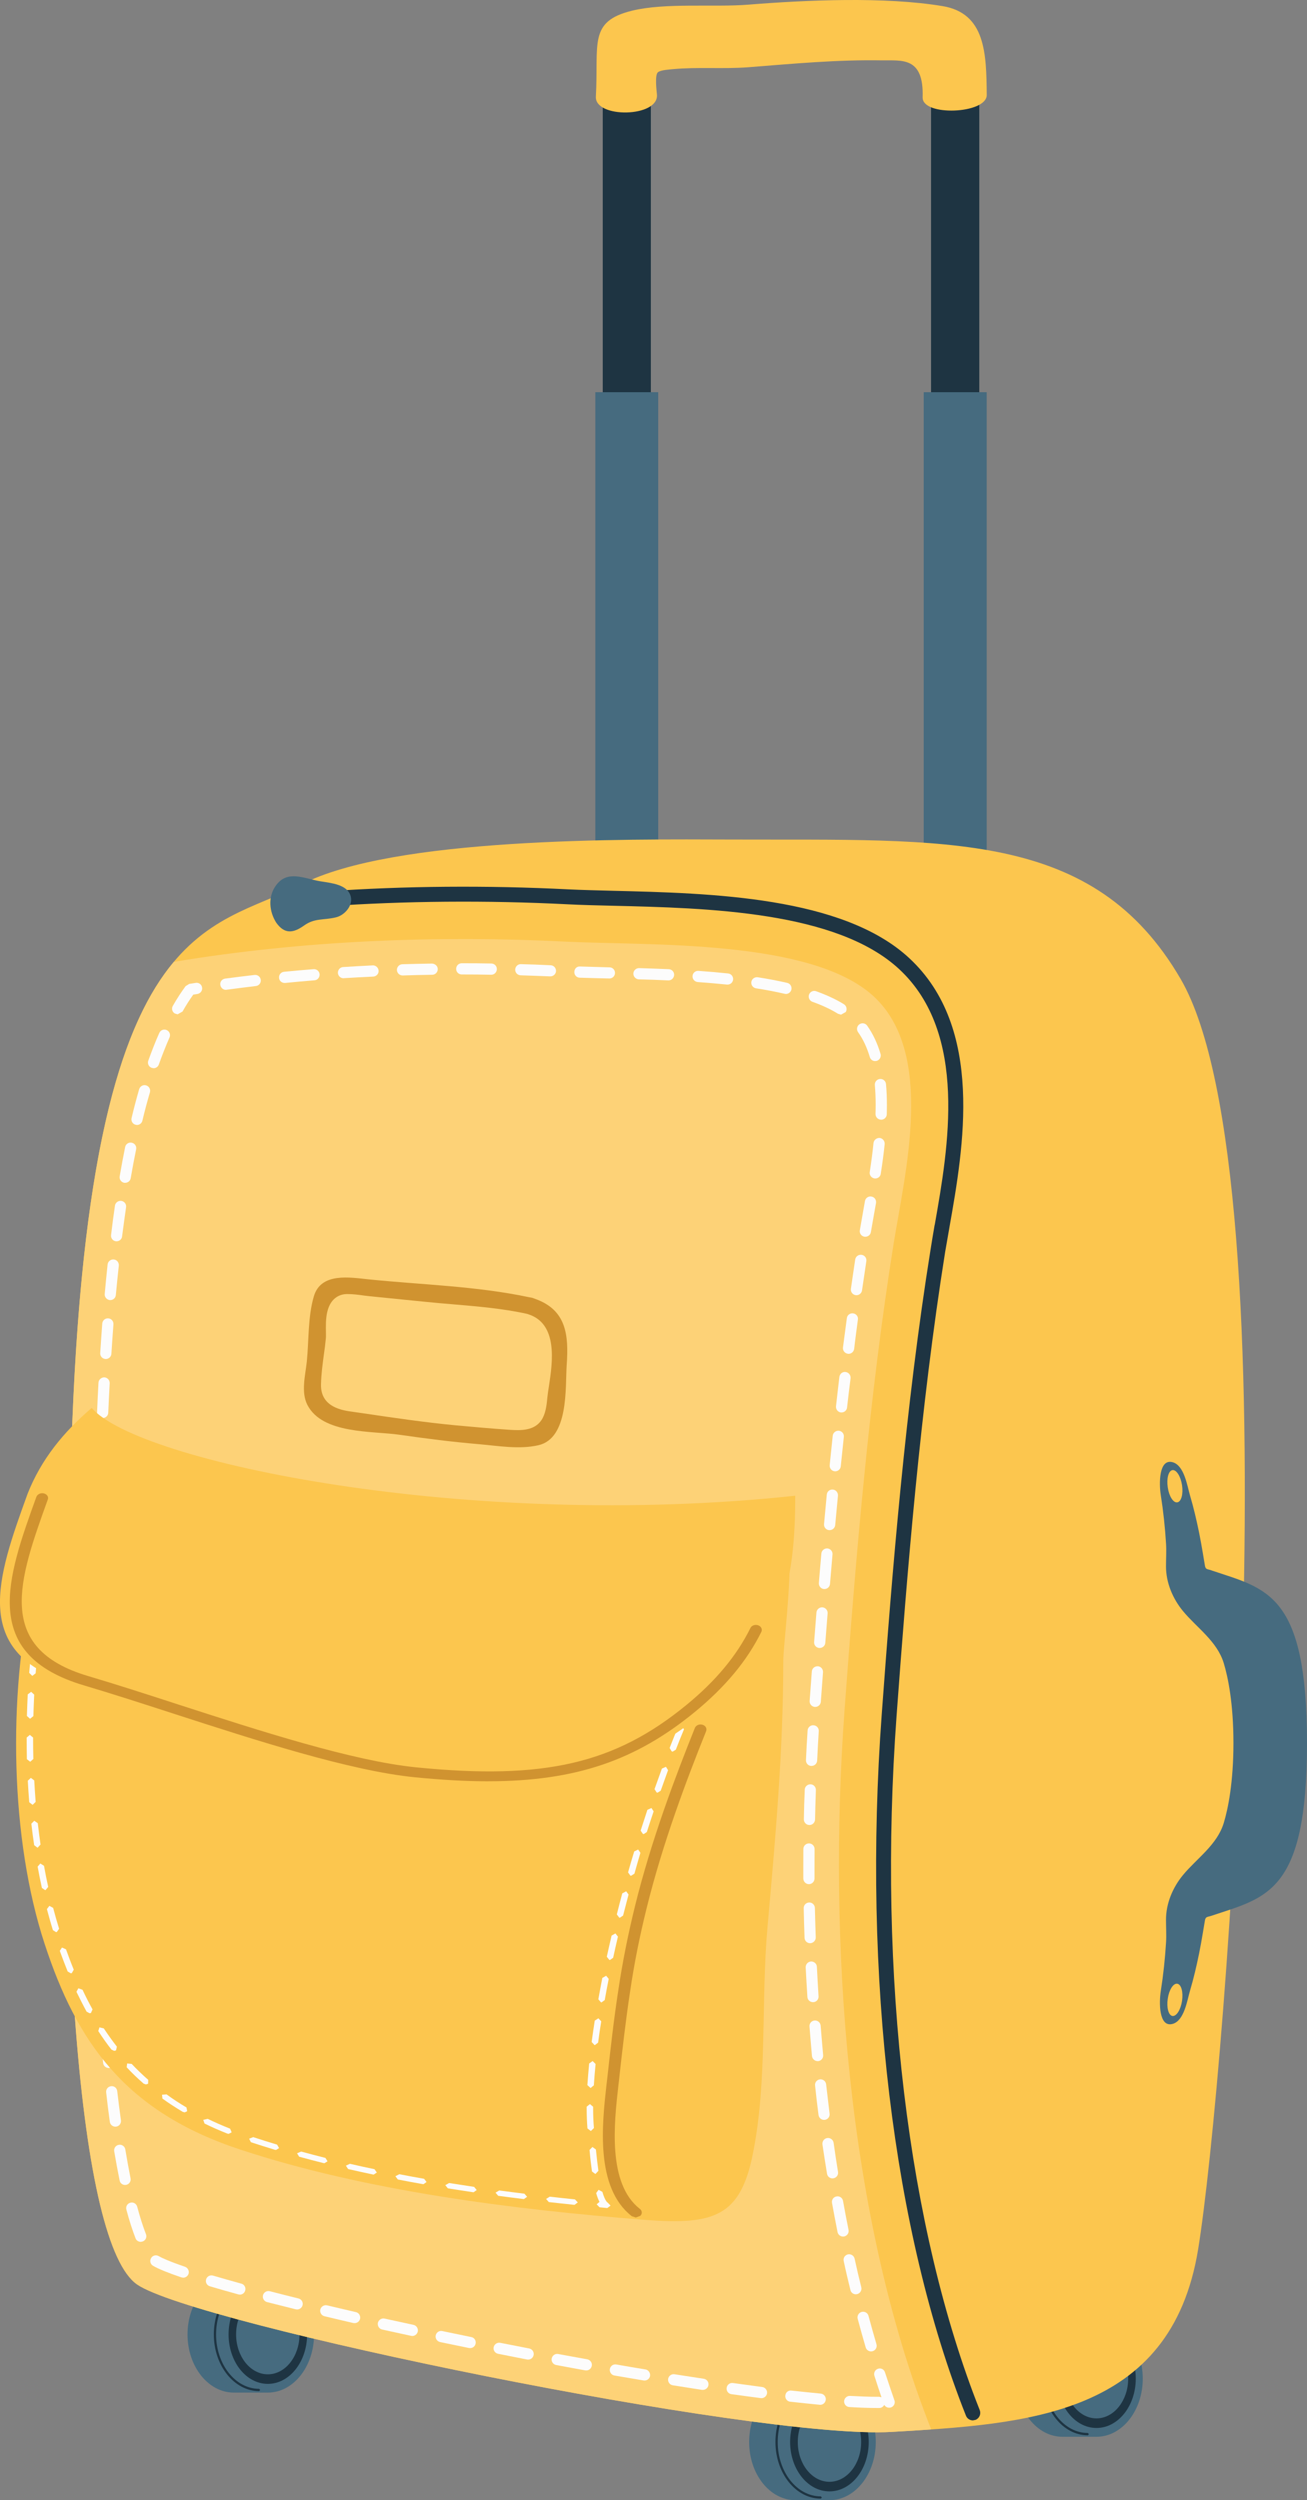 <svg id="_лой_2" xmlns="http://www.w3.org/2000/svg" width="564.7" height="1080" viewBox="0 0 564.7 1080"><rect x="0" y="0" width="564.7" height="1080" fill="#808080" stroke="none"/><g id="Baggage03_441099330"><g id="Baggage03_441099330-2"><path d="M115.72 983.3h-14.71c-11.03.0-19.99 11.27-19.99 25.11s8.96 25.13 19.99 25.13h14.71c11.02.0 19.97-11.26 19.97-25.13s-8.95-25.11-19.97-25.11z" fill="#466b7f"/><path d="M111.98 1032.9c-10.78.0-19.59-10.99-19.59-24.49s8.8-24.47 19.59-24.47l.45.51-.45.48c-10.3.0-18.62 10.56-18.62 23.48s8.32 23.5 18.62 23.5l.45.5-.45.48z" fill="#1e3442"/><path d="M115.72 1029.77c-9.4.0-16.96-9.59-16.96-21.36s7.56-21.32 16.96-21.32 16.97 9.56 16.97 21.32-7.59 21.36-16.97 21.36zm0-38.56c-7.58.0-13.71 7.72-13.71 17.2s6.14 17.23 13.71 17.23 13.68-7.74 13.68-17.23-6.15-17.2-13.68-17.2z" fill="#1e3442"/><path d="M358.37 1029.77h-14.7c-11.03.0-19.99 11.22-19.99 25.12s8.96 25.12 19.99 25.12h14.7c11.05.0 20.01-11.26 20.01-25.12s-8.96-25.12-20.01-25.12z" fill="#466b7f"/><path d="M354.65 1079.35c-10.83.0-19.61-10.98-19.61-24.47s8.78-24.49 19.61-24.49l.45.5-.45.46c-10.31.0-18.63 10.56-18.63 23.53s8.31 23.49 18.63 23.49l.45.51-.45.47z" fill="#1e3442"/><path d="M358.37 1076.21c-9.39.0-16.99-9.57-16.99-21.33s7.61-21.34 16.99-21.34 16.97 9.57 16.97 21.34-7.58 21.33-16.97 21.33zm0-38.54c-7.55.0-13.68 7.73-13.68 17.22s6.13 17.18 13.68 17.18 13.7-7.7 13.7-17.18-6.15-17.22-13.7-17.22z" fill="#1e3442"/><path d="M473.74 1002.37h-14.66c-11.08.0-19.99 11.23-19.99 25.12s8.91 25.13 19.99 25.13h14.66c11.05.0 20-11.27 20-25.13s-8.95-25.12-20-25.12z" fill="#466b7f"/><path d="M470.01 1051.98c-10.8.0-19.58-11.01-19.58-24.49s8.78-24.47 19.58-24.47l.46.5-.46.46c-10.26.0-18.61 10.54-18.61 23.52s8.35 23.48 18.61 23.48l.46.5-.46.51z" fill="#1e3442"/><path d="M473.74 1048.82c-9.39.0-16.97-9.57-16.97-21.33s7.58-21.34 16.97-21.34 16.98 9.58 16.98 21.34-7.58 21.33-16.98 21.33zm0-38.55c-7.54.0-13.7 7.74-13.7 17.22s6.16 17.19 13.7 17.19 13.7-7.71 13.7-17.19-6.11-17.22-13.7-17.22z" fill="#1e3442"/><path d="M260.42 39.43h20.79v134.27H260.42z" fill="#1e3442"/><path d="M257.22 169.42h27.17v241.05H257.22z" fill="#466b7f"/><path d="M402.27 39.43h20.84v134.27H402.27z" fill="#1e3442"/><path d="M399.1 169.42h27.21v241.05H399.1z" fill="#466b7f"/><path d="M407.24 2.64C382.34-1.52 348.27.0 323.31 2.01c-14.7 1.19-35.82-.92-50.28 2.62-18.96 4.68-14.31 14.34-15.58 37.1-.53 9.49 27.32 9.08 26.38-.91-.12-1.46-1.01-8.55.46-9.63 1.31-.98 4.82-1.14 6.38-1.31 10.83-1.01 21.8.0 32.65-.83 19.24-1.51 38.4-3.32 57.69-2.98 8.48.15 18.19-1.79 17.62 15.96-.28 8.38 27.72 7.21 27.7-.99-.15-18.09-.58-35.31-19.08-38.4z" fill="#fcc64e"/><path d="M510.13 422.93c-37.66-64.78-101.15-59.92-193.69-60.27-46.82-.17-146.35-1.07-186.17 19.36-39.83 20.46-90.4 12.91-99.03 232.47-8.58 219.5 3.26 355.11 27.98 372.33 24.77 17.18 267.99 67.16 326.08 63.7 58.13-3.44 120.52-6.67 132.35-78.79 11.82-72.09 42.52-462.69-7.52-548.8z" fill="#fcc64e"/><path d="M364.85 739.23c4.97-67.16 10.68-135.78 21.25-202.01 4.93-30.67 17.95-82.15-8.55-106.75-26.93-24.98-97.58-21.92-132.93-23.7-55.73-2.82-113.93-.51-168.97 8.64l-.55.1c-21.51 25.65-39.08 77.59-43.86 198.98-8.58 219.5 3.26 355.11 27.98 372.33 24.77 17.18 267.99 67.16 326.08 63.7 5.64-.32 11.36-.66 17.04-1.07-36.65-92.32-44.66-211.85-37.48-310.21z" fill="#fdd277"/><path d="M276.01 423.06c4.11.09 8.39.23 12.73.45h.12c1.28.0 2.31-1.01 2.41-2.34.06-1.31-.95-2.45-2.32-2.51-4.33-.18-8.65-.33-12.81-.46h-.07c-1.28.0-2.38 1.04-2.42 2.35-.02 1.35 1.05 2.43 2.35 2.52z" fill="#fcfcfc"/><path d="M50.1 536.21h.25c1.21.0 2.29-.89 2.4-2.11.56-4.32 1.14-8.5 1.72-12.6.2-1.33-.7-2.55-2.05-2.75-1.32-.18-2.54.73-2.75 2.03-.62 4.12-1.16 8.38-1.68 12.71-.18 1.32.73 2.54 2.1 2.71z" fill="#fcfcfc"/><path d="M53.68 510.94h.43c1.12.0 2.17-.79 2.36-1.98.75-4.3 1.52-8.45 2.35-12.49.28-1.32-.57-2.59-1.91-2.85-1.3-.29-2.59.56-2.84 1.89-.82 4.07-1.62 8.27-2.36 12.63-.24 1.3.65 2.55 1.96 2.8z" fill="#fcfcfc"/><path d="M301.47 424.22c4.39.32 8.67.69 12.62 1.09h.28c1.22.0 2.22-.9 2.38-2.16.12-1.31-.82-2.5-2.15-2.64-3.99-.43-8.3-.8-12.81-1.12-1.36-.1-2.5.92-2.58 2.24-.08 1.33.92 2.48 2.27 2.59z" fill="#fcfcfc"/><path d="M65.55 461.28l.81.17c.99.0 1.93-.62 2.27-1.62 1.47-4.14 3.04-8.07 4.62-11.69.55-1.22-.03-2.66-1.25-3.19-1.22-.53-2.62.0-3.18 1.26-1.67 3.73-3.23 7.76-4.77 12.02-.43 1.25.25 2.64 1.51 3.06z" fill="#fcfcfc"/><path d="M350.48 762.83h.17c1.27.0 2.32-.99 2.41-2.28.18-4.23.44-8.48.69-12.73.1-1.34-.9-2.47-2.28-2.56-1.26-.1-2.48.92-2.54 2.25-.28 4.27-.53 8.55-.71 12.81-.06 1.32.95 2.47 2.26 2.52z" fill="#fcfcfc"/><path d="M349.63 788.36h.1c1.32.0 2.35-1.04 2.42-2.36.08-4.25.22-8.5.36-12.75.03-1.32-.97-2.46-2.36-2.48-1.24-.03-2.43.98-2.45 2.31-.2 4.26-.31 8.55-.39 12.81-.03 1.33 1.02 2.43 2.33 2.47z" fill="#fcfcfc"/><path d="M351.01 432.75c4.31 1.53 8 3.27 11.06 5.18l1.3.38 2.05-1.15c.69-1.14.35-2.61-.75-3.33-3.37-2.09-7.44-3.98-12.04-5.64-1.26-.46-2.62.19-3.09 1.46-.43 1.24.21 2.64 1.47 3.1z" fill="#fcfcfc"/><path d="M349.51 813.91h0c1.31-.02 2.41-1.1 2.41-2.45v-5.2c0-2.51.0-5.01.03-7.52.0-1.34-1.1-2.44-2.4-2.44h-.03c-1.32.0-2.42 1.07-2.42 2.4-.02 2.51-.02 5.05-.02 7.56v5.22c.02 1.36 1.12 2.43 2.43 2.43z" fill="#fcfcfc"/><path d="M41.58 714.73h.03c1.3.0 2.4-1.05 2.4-2.4.06-4.22.09-8.47.15-12.75.04-1.33-1.01-2.43-2.36-2.45h-.05c-1.31.0-2.38 1.06-2.38 2.36-.08 4.32-.15 8.57-.17 12.79-.03 1.33 1.02 2.45 2.38 2.45z" fill="#fcfcfc"/><path d="M42.55 663.65h.06c1.3.0 2.4-1.03 2.43-2.37.11-4.2.23-8.47.36-12.74.03-1.35-1.02-2.47-2.32-2.5-1.38-.04-2.45.99-2.55 2.34-.08 4.3-.2 8.54-.33 12.78-.06 1.33 1.01 2.45 2.35 2.48z" fill="#fcfcfc"/><path d="M41.94 689.19h.05c1.33.0 2.39-1.07 2.44-2.39.08-4.2.17-8.46.25-12.74.03-1.35-1-2.47-2.35-2.5-1.25.02-2.44 1.06-2.47 2.37-.09 4.3-.19 8.57-.28 12.79-.03 1.34 1.04 2.42 2.35 2.47z" fill="#fcfcfc"/><path d="M41.38 740.25h0c1.36.0 2.42-1.07 2.42-2.42.04-4.21.04-8.44.07-12.74.03-1.32-1.04-2.43-2.35-2.43h-.06c-1.32.0-2.39 1.07-2.39 2.39-.06 4.3-.09 8.58-.09 12.78-.02 1.35 1.06 2.43 2.4 2.43z" fill="#fcfcfc"/><path d="M43.32 638.12h.09c1.28.0 2.35-1.05 2.41-2.35.13-4.25.3-8.48.46-12.78.03-1.32-1.02-2.43-2.36-2.49-1.46-.09-2.41.98-2.51 2.33-.15 4.28-.31 8.54-.41 12.77-.07 1.34.96 2.46 2.31 2.52z" fill="#fcfcfc"/><path d="M45.55 587.06h.16c1.25.0 2.35-.97 2.42-2.25.27-4.34.57-8.56.88-12.7.1-1.37-.88-2.51-2.19-2.61-1.38-.13-2.52.89-2.64 2.23-.3 4.17-.61 8.4-.88 12.77-.09 1.32.92 2.47 2.26 2.55z" fill="#fcfcfc"/><path d="M44.23 612.56h.12c1.28.0 2.4-1.02 2.42-2.3.18-4.31.4-8.57.62-12.73.06-1.33-.97-2.47-2.3-2.55-1.22-.03-2.48.95-2.54 2.29-.25 4.19-.42 8.45-.61 12.81-.05 1.3.98 2.45 2.29 2.48z" fill="#fcfcfc"/><path d="M47.46 561.61h.19c1.27.0 2.3-.95 2.4-2.21.41-4.32.83-8.55 1.28-12.66.13-1.35-.83-2.55-2.13-2.68-1.33-.16-2.57.83-2.71 2.14-.45 4.17-.85 8.41-1.25 12.77-.12 1.32.88 2.49 2.21 2.64z" fill="#fcfcfc"/><path d="M351.25 864.88h.15c1.35-.06 2.35-1.23 2.26-2.52-.24-4.25-.52-8.49-.72-12.73-.03-1.33-1.16-2.33-2.5-2.33-1.35.08-2.39 1.23-2.34 2.55.22 4.28.48 8.55.74 12.79.06 1.28 1.17 2.24 2.42 2.24z" fill="#fcfcfc"/><path d="M369.69 559.47l.34.03c1.18.0 2.23-.86 2.41-2.07.61-4.23 1.23-8.42 1.87-12.63.22-1.32-.71-2.57-2.05-2.75-1.32-.2-2.54.7-2.76 2.02-.65 4.22-1.24 8.44-1.86 12.66-.18 1.33.73 2.54 2.05 2.74z" fill="#fcfcfc"/><path d="M380.54 507.01c.74-4.65 1.28-8.81 1.69-12.78.11-1.31-.83-2.5-2.14-2.67-1.3-.08-2.52.85-2.68 2.16-.39 3.9-.93 7.99-1.63 12.58-.22 1.32.71 2.53 2.02 2.75l.39.02c1.19.0 2.22-.86 2.36-2.07z" fill="#fcfcfc"/><path d="M375.81 456.63c.3 1.06 1.24 1.73 2.29 1.73l.69-.08c1.3-.38 2.02-1.74 1.66-3.01-1.38-4.66-3.34-8.77-5.78-12.21-.76-1.09-2.27-1.36-3.38-.57-1.08.77-1.33 2.29-.55 3.38 2.13 2.98 3.85 6.62 5.07 10.76z" fill="#fcfcfc"/><path d="M366.33 584.79l.29.03c1.21.0 2.23-.9 2.43-2.12.47-4.22 1.06-8.45 1.61-12.67.22-1.32-.73-2.54-2.08-2.69-1.27-.2-2.55.74-2.69 2.06-.58 4.23-1.14 8.47-1.68 12.69-.15 1.32.79 2.52 2.12 2.7z" fill="#fcfcfc"/><path d="M372.28 998.69c-1.26.34-2.05 1.68-1.71 2.96 1.1 4.16 2.27 8.29 3.46 12.37.31 1.05 1.28 1.73 2.35 1.73l.67-.1c1.25-.39 2.02-1.71 1.63-3.01-1.19-4.02-2.3-8.1-3.44-12.25-.32-1.28-1.65-2.04-2.96-1.7z" fill="#fcfcfc"/><path d="M377.98 468.7c.24 2.74.36 5.66.36 8.73.0 1.23-.04 2.49-.07 3.75-.04 1.34 1.02 2.45 2.35 2.49l.11.02c1.28.0 2.38-1.05 2.41-2.37.03-1.3.03-2.6.05-3.89.0-3.18-.11-6.29-.39-9.15-.11-1.33-1.28-2.31-2.63-2.19-1.32.12-2.29 1.28-2.19 2.61z" fill="#fcfcfc"/><path d="M376.27 532.24c.42-2.43.86-4.96 1.33-7.57l.89-5.01c.21-1.32-.64-2.57-2-2.78-1.28-.25-2.55.64-2.78 1.94l-.88 5.01c-.46 2.62-.91 5.16-1.33 7.61-.25 1.32.66 2.56 1.96 2.78l.44.02c1.14.0 2.19-.82 2.36-2z" fill="#fcfcfc"/><path d="M41.42 765.81h.04c1.34.0 2.41-1.1 2.41-2.43-.03-4.22-.07-8.46-.07-12.77.0-1.33-1.06-2.4-2.42-2.4s-2.42 1.06-2.42 2.4c.02 4.32.02 8.58.04 12.8.0 1.33 1.11 2.41 2.42 2.41z" fill="#fcfcfc"/><path d="M353.24 890.36h.25c1.3-.13 2.32-1.32 2.15-2.66-.36-4.19-.74-8.44-1.07-12.68-.11-1.33-1.28-2.33-2.63-2.22-1.3.1-2.31 1.27-2.19 2.59.34 4.29.69 8.54 1.07 12.77.15 1.23 1.19 2.19 2.42 2.19z" fill="#fcfcfc"/><path d="M356.05 915.74l.32-.02c1.33-.17 2.24-1.4 2.05-2.7-.48-4.2-1-8.41-1.48-12.63-.13-1.35-1.35-2.29-2.65-2.17-1.36.16-2.31 1.36-2.13 2.68.43 4.26.95 8.51 1.49 12.73.17 1.21 1.18 2.11 2.39 2.11z" fill="#fcfcfc"/><path d="M350.1 839.41c1.3-.06 2.38-1.16 2.35-2.51-.14-4.21-.28-8.47-.37-12.71-.02-1.35-1.23-2.45-2.48-2.36-1.3.03-2.42 1.12-2.35 2.47.1 4.27.19 8.52.36 12.79.06 1.31 1.08 2.33 2.44 2.33h.06z" fill="#fcfcfc"/><path d="M360.86 658.77c.37-4.2.8-8.42 1.19-12.68.08-1.35-.88-2.51-2.21-2.64-1.33-.13-2.5.83-2.62 2.17-.4 4.26-.79 8.51-1.19 12.74-.12 1.32.85 2.52 2.19 2.62h.22c1.24.0 2.29-.92 2.43-2.21z" fill="#fcfcfc"/><path d="M359.69 671.5c.14-1.32-.88-2.5-2.21-2.62-1.24-.11-2.5.87-2.6 2.19-.39 4.26-.73 8.52-1.08 12.74-.1 1.32.88 2.5 2.18 2.61h.22c1.25.0 2.3-.93 2.41-2.19.37-4.23.72-8.47 1.08-12.73z" fill="#fcfcfc"/><path d="M363.26 633.38c.43-4.21.9-8.45 1.33-12.68.15-1.33-.79-2.51-2.15-2.66-1.28-.13-2.5.82-2.65 2.14-.45 4.27-.9 8.48-1.32 12.72-.13 1.33.83 2.52 2.14 2.65l.27.02c1.22.0 2.29-.95 2.38-2.18z" fill="#fcfcfc"/><path d="M354.15 711.88c1.26.0 2.33-.94 2.43-2.21l1-12.74c.12-1.32-.92-2.49-2.23-2.61-1.31-.08-2.5.9-2.6 2.23l-1 12.73c-.11 1.35.88 2.5 2.21 2.6h.18z" fill="#fcfcfc"/><path d="M350.76 722.01l-.95 12.75c-.09 1.32.91 2.48 2.24 2.59h.17c1.27.0 2.35-.99 2.43-2.24l.94-12.74c.08-1.32-.88-2.49-2.2-2.59-1.33-.1-2.55.92-2.63 2.23z" fill="#fcfcfc"/><path d="M365.98 608.01c.46-4.21.99-8.44 1.52-12.66.11-1.32-.83-2.53-2.15-2.69-1.37-.17-2.49.78-2.69 2.11-.52 4.25-.96 8.47-1.46 12.7-.14 1.3.81 2.51 2.11 2.68h.28c1.22.0 2.26-.91 2.4-2.14z" fill="#fcfcfc"/><path d="M228.66 1014.48c-4.12-.79-8.31-1.62-12.53-2.45-1.28-.25-2.57.6-2.83 1.9-.29 1.32.6 2.58 1.89 2.84 4.21.83 8.38 1.67 12.56 2.48l.46.03c1.12.0 2.14-.81 2.35-1.97.26-1.31-.61-2.57-1.9-2.83z" fill="#fcfcfc"/><path d="M178.65 1004.28c-4.26-.92-8.4-1.82-12.48-2.72-1.31-.29-2.59.55-2.91 1.85-.23 1.3.56 2.6 1.84 2.88 4.1.9 8.26 1.8 12.51 2.73l.51.07c1.13.0 2.13-.79 2.39-1.93.27-1.3-.55-2.59-1.87-2.89z" fill="#fcfcfc"/><path d="M253.73 1019.15c-4.12-.71-8.31-1.52-12.53-2.28-1.32-.26-2.57.61-2.83 1.93-.27 1.32.63 2.58 1.91 2.82 4.24.81 8.48 1.56 12.59 2.32l.47.03c1.09.0 2.13-.83 2.35-1.99.25-1.31-.65-2.57-1.96-2.83z" fill="#fcfcfc"/><path d="M265.72 420.34c.03-1.35-1-2.45-2.33-2.47-4.49-.12-8.78-.24-12.77-.37-1.45-.1-2.45 1-2.47 2.36-.06 1.31.97 2.45 2.31 2.48 4 .13 8.35.24 12.77.34h.07c1.31.0 2.38-1.01 2.42-2.35z" fill="#fcfcfc"/><path d="M278.86 1023.53c-4.09-.67-8.31-1.38-12.56-2.14-1.33-.25-2.57.64-2.81 1.98-.22 1.28.67 2.56 1.94 2.78 4.3.75 8.5 1.46 12.67 2.15l.39.02c1.17.0 2.17-.82 2.38-2.01.19-1.29-.71-2.57-2.01-2.79z" fill="#fcfcfc"/><path d="M189.14 418.62c-.03-1.35-1.14-2.31-2.49-2.39-4.26.06-8.52.18-12.81.29-1.31.04-2.38 1.17-2.35 2.49.04 1.33 1.14 2.37 2.46 2.37h.08c4.19-.15 8.45-.25 12.73-.31 1.33.0 2.41-1.14 2.38-2.46z" fill="#fcfcfc"/><path d="M214.66 418.66c.06-1.35-1.04-2.43-2.35-2.45-4.1-.08-8.13-.11-12.18-.11h-.63c-1.37.0-2.41 1.08-2.41 2.43s1.04 2.41 2.41 2.41h.63c4.02.0 8.05.03 12.09.12h.06c1.33.0 2.36-1.09 2.39-2.41z" fill="#fcfcfc"/><path d="M203.62 1009.55c-4.23-.87-8.4-1.75-12.49-2.59-1.32-.32-2.6.55-2.88 1.87-.27 1.3.58 2.59 1.89 2.87 4.1.84 8.26 1.71 12.5 2.58l.5.04c1.13.0 2.13-.79 2.35-1.95.28-1.29-.56-2.6-1.88-2.82z" fill="#fcfcfc"/><path d="M240.23 419.47c.03-1.35-.98-2.47-2.36-2.51-4.25-.22-8.54-.37-12.77-.47-1.3-.1-2.47 1.02-2.5 2.34-.04 1.35 1.03 2.45 2.38 2.48 4.24.13 8.45.29 12.72.46h.09c1.28.0 2.38-1 2.45-2.3z" fill="#fcfcfc"/><path d="M360.07 940.97c1.33-.21 2.24-1.46 2-2.78-.67-4.16-1.32-8.33-1.9-12.57-.2-1.32-1.45-2.24-2.75-2.05-1.33.18-2.23 1.42-2.08 2.74.63 4.25 1.28 8.48 1.98 12.65.15 1.18 1.17 2.05 2.36 2.05l.38-.04z" fill="#fcfcfc"/><path d="M369.74 991.07l.59-.07c1.3-.32 2.1-1.62 1.81-2.92-1.02-4.09-2-8.21-2.9-12.41-.31-1.29-1.6-2.12-2.88-1.84-1.32.3-2.15 1.6-1.82 2.9.89 4.23 1.88 8.38 2.89 12.5.24 1.11 1.26 1.84 2.31 1.84z" fill="#fcfcfc"/><path d="M366.62 963.24c-.85-4.13-1.61-8.27-2.38-12.51-.24-1.3-1.46-2.19-2.81-1.93-1.32.21-2.21 1.5-1.95 2.8.76 4.22 1.56 8.42 2.38 12.57.24 1.16 1.21 1.96 2.38 1.96l.5-.04c1.28-.27 2.15-1.52 1.88-2.86z" fill="#fcfcfc"/><path d="M304.07 1027.56c-4.12-.63-8.34-1.27-12.62-1.94-1.32-.21-2.57.67-2.78 2-.18 1.31.67 2.55 2.01 2.76 4.32.67 8.54 1.34 12.63 1.98h.36c1.19.0 2.23-.85 2.42-2.05.22-1.32-.7-2.55-2.03-2.76z" fill="#fcfcfc"/><path d="M386.43 1036.85c-1.36-3.97-2.72-7.97-4.07-12.06-.39-1.26-1.69-1.99-2.99-1.56-1.3.43-1.97 1.78-1.58 3.04 1 3.12 2.01 6.22 3.06 9.28l-.98-.2h-.94c-3.37.0-7.27-.15-11.65-.38-1.3-.09-2.48.93-2.57 2.26-.08 1.33.95 2.5 2.27 2.55 4.49.28 8.53.41 11.95.41h.98c.91.0 1.74-.55 2.13-1.35.59 1.01 1.8 1.49 2.96 1.09 1.25-.45 1.89-1.84 1.45-3.08z" fill="#fcfcfc"/><path d="M329.31 1031.12c-4.07-.55-8.29-1.11-12.63-1.72-1.32-.18-2.57.74-2.72 2.08-.22 1.3.71 2.55 2.01 2.73 4.42.61 8.66 1.19 12.73 1.71l.31.02c1.19.0 2.22-.9 2.41-2.1.15-1.34-.79-2.55-2.11-2.72z" fill="#fcfcfc"/><path d="M354.62 1033.97c-3.97-.37-8.2-.83-12.69-1.31-1.34-.17-2.5.79-2.62 2.13-.18 1.31.76 2.53 2.07 2.68 4.54.51 8.76.93 12.77 1.33l.26.02c1.22.0 2.25-.97 2.38-2.22.12-1.31-.86-2.5-2.17-2.62z" fill="#fcfcfc"/><path d="M341.93 427.48c.28-1.29-.49-2.61-1.83-2.91-3.9-.9-8.17-1.71-12.7-2.42-1.33-.18-2.59.71-2.77 2.02-.21 1.31.7 2.54 2.02 2.76 4.43.68 8.59 1.5 12.37 2.36l.53.08c1.13.0 2.1-.78 2.38-1.89z" fill="#fcfcfc"/><path d="M161.07 417.02c-4.32.22-8.55.44-12.8.72-1.35.07-2.33 1.24-2.28 2.56.1 1.3 1.16 2.28 2.42 2.28l.15-.03c4.21-.26 8.48-.5 12.73-.69 1.33-.08 2.38-1.21 2.29-2.54-.07-1.32-1.26-2.35-2.52-2.31z" fill="#fcfcfc"/><path d="M56.4 940.94c-.76-3.83-1.52-8.03-2.26-12.45-.21-1.33-1.49-2.22-2.78-1.99-1.35.2-2.22 1.44-2.02 2.78.77 4.49 1.55 8.75 2.35 12.65.2 1.12 1.23 1.91 2.33 1.91l.52-.04c1.28-.28 2.15-1.54 1.86-2.86z" fill="#fcfcfc"/><path d="M47.18 893.32c1.35-.14 2.31-1.33 2.19-2.66-.39-4.03-.75-8.24-1.17-12.67-.07-1.32-1.24-2.31-2.55-2.23-1.35.12-2.35 1.3-2.23 2.59.36 4.47.73 8.72 1.13 12.78.12 1.25 1.17 2.19 2.42 2.19h.22z" fill="#fcfcfc"/><path d="M41.76 791.32h.05c1.33.0 2.36-1.09 2.36-2.44-.06-4.19-.12-8.47-.18-12.75.0-1.33-1.11-2.4-2.4-2.4h-.03c-1.35.02-2.43 1.13-2.38 2.47.03 4.32.08 8.56.14 12.77.06 1.33 1.14 2.36 2.45 2.36z" fill="#fcfcfc"/><path d="M59.28 953.23c-.38-1.31-1.64-2.07-2.96-1.72-1.29.34-2.08 1.65-1.72 2.96 1.22 4.7 2.61 8.9 3.95 12.39.36.99 1.28 1.56 2.27 1.56l.84-.17c1.29-.5 1.91-1.89 1.4-3.15-1.3-3.32-2.57-7.32-3.78-11.86z" fill="#fcfcfc"/><path d="M42.37 816.87h.1c1.33-.05 2.38-1.16 2.35-2.5-.13-4.18-.28-8.44-.36-12.74-.03-1.35-1.14-2.29-2.49-2.39-1.32.06-2.41 1.15-2.38 2.5.12 4.33.25 8.55.39 12.77.04 1.33 1.11 2.35 2.39 2.35z" fill="#fcfcfc"/><path d="M63.13 468.85c-1.3-.39-2.61.36-3.01 1.67-1.14 3.95-2.25 8.15-3.27 12.44-.31 1.28.46 2.6 1.73 2.9l.6.1c1.09.0 2.09-.75 2.35-1.89 1-4.2 2.1-8.33 3.25-12.2.38-1.32-.39-2.66-1.66-3.02z" fill="#fcfcfc"/><path d="M43.41 842.37h.08c1.35-.04 2.39-1.2 2.33-2.54-.2-4.16-.39-8.4-.55-12.73-.06-1.34-1.34-2.33-2.5-2.32-1.39.04-2.38 1.18-2.35 2.54.17 4.3.36 8.57.58 12.74.02 1.31 1.12 2.31 2.4 2.31z" fill="#fcfcfc"/><path d="M45.04 867.88c1.34-.1 2.35-1.25 2.21-2.59-.26-4.14-.5-8.38-.76-12.72-.06-1.32-1.22-2.39-2.56-2.29-1.34.1-2.35 1.23-2.29 2.59.28 4.34.55 8.58.83 12.75.08 1.28 1.12 2.25 2.38 2.25h.2z" fill="#fcfcfc"/><path d="M50.19 918.64c1.32-.17 2.24-1.39 2.07-2.71-.55-3.93-1.1-8.13-1.61-12.61-.13-1.34-1.3-2.29-2.63-2.14-1.38.15-2.32 1.34-2.15 2.69.5 4.48 1.02 8.73 1.58 12.7.15 1.21 1.21 2.1 2.41 2.1l.33-.04z" fill="#fcfcfc"/><path d="M128.95 992.87c-4.33-1.06-8.45-2.11-12.36-3.12-1.28-.34-2.62.44-2.96 1.73-.33 1.28.46 2.62 1.74 2.96 3.95 1 8.08 2.05 12.39 3.11l.61.08c1.09.0 2.08-.74 2.36-1.84.31-1.3-.46-2.6-1.77-2.92z" fill="#fcfcfc"/><path d="M79.94 979.18c-6.87-2.35-9.97-3.79-11.38-4.6-1.16-.69-2.66-.29-3.29.88-.69 1.15-.31 2.63.85 3.29 2.26 1.35 6.42 3.04 12.26 5.02l.78.13c1.02.0 1.94-.64 2.3-1.65.4-1.26-.29-2.64-1.53-3.06z" fill="#fcfcfc"/><path d="M153.75 998.77c-4.29-.99-8.41-1.96-12.43-2.92-1.25-.31-2.59.5-2.93 1.8-.29 1.3.53 2.61 1.8 2.9 4.01.97 8.22 1.94 12.48 2.94l.56.04c1.11.0 2.08-.77 2.35-1.87.27-1.3-.52-2.6-1.82-2.9z" fill="#fcfcfc"/><path d="M135.48 418.66c-4.28.33-8.52.71-12.74 1.12-1.35.13-2.33 1.32-2.17 2.65.08 1.26 1.16 2.18 2.38 2.18h.28c4.16-.43 8.41-.8 12.65-1.14 1.31-.08 2.29-1.25 2.21-2.6-.1-1.32-1.26-2.32-2.61-2.21z" fill="#fcfcfc"/><path d="M109.97 421.15c-4.27.48-8.48 1.04-12.7 1.58-1.35.19-2.3 1.4-2.08 2.73.19 1.23 1.19 2.12 2.39 2.12l.34-.04c4.18-.56 8.36-1.09 12.62-1.6 1.32-.13 2.3-1.33 2.12-2.67-.14-1.32-1.35-2.28-2.68-2.12z" fill="#fcfcfc"/><path d="M84.56 424.58l-2.8.44-1.56.96c-1.91 2.61-3.79 5.46-5.55 8.57-.65 1.14-.25 2.64.92 3.27l1.18.34 2.12-1.21c1.45-2.62 3.04-5.06 4.63-7.3l1.82-.29c1.3-.21 2.22-1.46 2-2.76-.17-1.32-1.4-2.24-2.76-2.03z" fill="#fcfcfc"/><path d="M104.27 986.48c-4.46-1.24-8.53-2.4-12.23-3.48-1.25-.39-2.62.34-2.99 1.62-.39 1.28.34 2.62 1.62 2.99 3.72 1.12 7.86 2.29 12.32 3.51l.67.1c1.04.0 2.01-.73 2.29-1.79.36-1.3-.39-2.61-1.68-2.96z" fill="#fcfcfc"/><path d="M420.31 1045.54c-1.26.0-2.48-.78-2.96-2.03-31.47-79.19-44.71-189.66-36.38-303.08 4.51-61.52 10.24-132.84 21.09-200.66.49-3.26 1.11-6.75 1.73-10.46l.12-.48c5.77-32.82 14.53-82.42-15.43-110.2-27-25.04-82.81-26.39-123.63-27.37-6.79-.15-13.79-.33-19.42-.62-35.11-1.79-70.59-1.48-104.1.86-1.86.11-3.29-1.22-3.41-2.98-.17-1.79 1.23-3.32 2.96-3.45 33.79-2.38 69.49-2.68 104.86-.88 5.56.27 12.53.43 19.26.61 41.84 1.02 99.1 2.4 127.85 29.09 32.54 30.17 23.44 81.85 17.4 116.05l-.08.5c-.64 3.65-1.26 7.14-1.81 10.37-10.75 67.56-16.45 138.71-20.97 200.11-8.25 112.48 4.83 221.88 35.92 300.19.64 1.66-.16 3.56-1.84 4.21l-1.18.24z" fill="#1e3442"/><path d="M523.44 678.35c-1.94-.65-2.62-.22-2.91-2.43-.25-1.54-.53-3.08-.77-4.64-.5-3.07-1.07-6.15-1.68-9.23-1.11-5.38-2.35-10.75-3.91-16.01-1.25-4.28-2.5-12.98-7.49-14.39-6.09-1.72-5.9 9.47-5.17 14.08 1.11 7.03 1.87 14.14 2.3 21.28.19 2.9-.03 6.29-.03 9.65.0 7.04 2.9 13.89 7.33 19.28 5.94 7.18 14.72 12.98 17.62 22.48 1.86 6.1 4.19 17.59 4.19 34.53s-2.33 28.43-4.19 34.55c-2.9 9.49-11.68 15.29-17.62 22.48-4.42 5.38-7.33 12.22-7.33 19.28.0 3.35.22 6.75.03 9.64-.43 7.15-1.19 14.25-2.3 21.3-.72 4.62-.92 15.79 5.17 14.06 4.98-1.4 6.24-10.1 7.49-14.39 1.56-5.26 2.81-10.63 3.91-16.02.61-3.08 1.19-6.15 1.68-9.25.24-1.53.52-3.07.77-4.61.29-2.21.97-1.78 2.91-2.43 23.74-7.99 41.26-9.75 41.26-74.6s-17.52-66.59-41.26-74.58zm-14.78-29.37c-1.74.27-3.57-2.64-4.12-6.48-.58-3.86.32-7.17 2.01-7.45 1.71-.26 3.57 2.65 4.16 6.52.57 3.84-.33 7.14-2.05 7.41zm2.05 215.36c-.58 3.86-2.45 6.75-4.16 6.51-1.68-.28-2.59-3.61-2.01-7.46.55-3.83 2.38-6.74 4.12-6.47 1.72.27 2.62 3.55 2.05 7.42z" fill="#466b7f"/><path d="M274.18 742.08c-24.98 16.55-58.69 24.09-90.14 23.88-35.62-.25-65.21-10.45-96.76-23.4-17.22-7.05-34.88-15.26-47.3-27.87-9.26-9.41-18.23-19.02-25.94-29.34-10.62 47.14-9.65 109.02 5.26 154.41 13.85 42.28 34.65 72.37 84.45 88.78 54.06 17.85 117.75 25.91 174.95 30.38 30.16 2.36 41.12-1.79 46.52-28.18 6.48-32.02 3.48-65.98 6.41-98.53 3.42-38.45 6.79-75.81 6.79-114.64.0-6.63 3.43-31.88 2.72-49.54-17.36 27.33-38.09 54.88-66.95 74.05z" fill="#fcc64e"/><path d="M56.89 891.55l-1.95-.19-.21 1.65c2.28 2.45 4.75 4.83 7.33 7.06l.97.36.97-.32.04-1.68c-2.48-2.16-4.89-4.49-7.15-6.88z" fill="#fcfcfc"/><path d="M28.52 842.06l-1.74-.78-.95 1.44c1.13 3.1 2.27 6.08 3.4 8.89l1.34.8.44-.06.86-1.5c-1.15-2.78-2.24-5.73-3.35-8.79z" fill="#fcfcfc"/><path d="M74.98 732.51l1.23-.62-.56-1.58c-3.44-1.59-6.53-3.1-9.49-4.63l-1.91.39.43 1.6c3 1.58 6.16 3.11 9.64 4.68l.66.16z" fill="#fcfcfc"/><path d="M35.65 859.53l-1.79-.65-.83 1.52c1.46 2.96 2.89 5.85 4.39 8.58l1.26.69.61-.1.69-1.56c-1.48-2.69-2.96-5.55-4.32-8.47z" fill="#fcfcfc"/><path d="M40.07 707.28c-2.01-2.07-4-4.13-5.98-6.16l-1.93-.18-.26 1.64c2.03 2.09 4.02 4.14 6.04 6.2l1.02 1 1.07.41.9-.29.15-1.64-1.02-.99z" fill="#fcfcfc"/><path d="M44.84 876.22l-1.87-.46-.51 1.6c1.82 2.79 3.73 5.52 5.71 8.02l1.16.54.8-.2.37-1.62c-1.91-2.47-3.85-5.16-5.66-7.89z" fill="#fcfcfc"/><path d="M114.78 748.41l1.29-.71-.73-1.54c-3.36-1.16-6.72-2.4-10.05-3.69l-1.86.6.69 1.56c3.41 1.29 6.76 2.52 10.12 3.72l.55.06z" fill="#fcfcfc"/><path d="M119.71 926.42c-3.44-1.03-6.87-2.11-10.3-3.24l-1.77.67.76 1.53c3.43 1.12 6.91 2.22 10.37 3.27l.5.06 1.31-.79-.86-1.49z" fill="#fcfcfc"/><path d="M135.42 754.9l1.35-.8-.9-1.5c-3.36-.9-6.84-1.94-10.36-3.03l-1.8.69.85 1.51c3.54 1.13 7.04 2.15 10.46 3.07l.39.07z" fill="#fcfcfc"/><path d="M71.97 904.71l-1.96.15.16 1.66c2.78 2.01 5.74 3.94 8.8 5.75l.81.22 1.1-.5-.32-1.63c-2.97-1.75-5.88-3.65-8.59-5.64z" fill="#fcfcfc"/><path d="M94.68 740.83l1.25-.67-.64-1.56c-2.17-.86-4.32-1.74-6.48-2.63-1.16-.46-2.26-.94-3.43-1.43l-1.87.55.65 1.56c1.17.49 2.26.95 3.42 1.43 2.17.89 4.34 1.77 6.51 2.64l.58.12z" fill="#fcfcfc"/><path d="M99.42 919.53c-3.34-1.32-6.61-2.75-9.67-4.24l-1.93.42.55 1.6c3.12 1.53 6.45 3 9.86 4.35l.57.11 1.28-.66-.66-1.58z" fill="#fcfcfc"/><path d="M20.83 815.12c-.66-3.03-1.27-6.06-1.82-9.15l-1.59-.99-1.16 1.35c.56 3.1 1.16 6.16 1.84 9.19l1.35.95.24-.02 1.14-1.35z" fill="#fcfcfc"/><path d="M25.09 695.24l1.13.46.83-.22.24-1.65c-2.35-2.58-4.43-5.01-6.52-7.43l-1.95-.29-.31 1.65c2.05 2.43 4.22 4.87 6.57 7.47z" fill="#fcfcfc"/><path d="M55.45 722.45l.83.22 1.16-.46-.31-1.66c-3.03-1.86-5.89-3.8-8.47-5.78l-2 .1.13 1.66c2.61 2 5.56 4.01 8.64 5.92z" fill="#fcfcfc"/><path d="M273.51 743.05l.73-.2c3.15-1.69 6.21-3.54 9.12-5.44l.18-1.66-1.93-.2c-2.82 1.88-5.8 3.67-8.88 5.34l-.39 1.63 1.16.52z" fill="#fcfcfc"/><path d="M22.98 824.17l-1.65-.89-1.07 1.4c.83 3.08 1.68 6.16 2.6 9.09l1.33.85.35-.04 1-1.4c-.91-2.92-1.76-5.95-2.57-9z" fill="#fcfcfc"/><path d="M15.93 705.39l.14.02 1.39-1.02c.42-3.11.95-6.16 1.46-9.18l-1.16-1.34-1.59 1c-.55 3.02-1.05 6.11-1.46 9.23l1.22 1.29z" fill="#fcfcfc"/><path d="M284.92 736.01l.88-.29c2.83-1.93 5.63-4 8.37-6.13l.08-1.67-1.97-.06c-2.69 2.09-5.47 4.14-8.25 6.05l-.18 1.66 1.07.44z" fill="#fcfcfc"/><path d="M14.13 779.62l1.27-1.26c-.24-3.07-.42-6.16-.6-9.26l-1.46-1.11-1.33 1.23c.16 3.1.38 6.21.62 9.3l1.42 1.1h.09z" fill="#fcfcfc"/><path d="M17.51 796.79c-.41-3.04-.85-6.11-1.19-9.22l-1.52-1.05-1.25 1.28c.35 3.13.75 6.21 1.22 9.27l1.36 1.05h.16l1.22-1.33z" fill="#fcfcfc"/><path d="M13.06 761.03h0l1.35-1.2c-.08-3.07-.11-6.16-.11-9.25l-1.4-1.16-1.38 1.16c0 3.11.04 6.22.09 9.34l1.45 1.12z" fill="#fcfcfc"/><path d="M12.97 742.46H13l1.42-1.15c.08-3.09.24-6.19.36-9.27l-1.32-1.22-1.48 1.11c-.14 3.11-.27 6.2-.36 9.32l1.35 1.21z" fill="#fcfcfc"/><path d="M13.9 723.89h.14l1.36-1.07c.25-3.12.55-6.19.89-9.25l-1.25-1.27-1.52 1.05c-.35 3.08-.65 6.16-.9 9.28l1.28 1.26z" fill="#fcfcfc"/><path d="M140.6 932.16c-3.51-.88-7.03-1.8-10.49-2.75l-1.77.76.92 1.47c3.51.97 7 1.88 10.54 2.76l.39.05 1.33-.83-.92-1.46z" fill="#fcfcfc"/><path d="M262.57 951.48s-1.07-.38-2.31-4.66l-1.64-.89-1.04 1.42c.43 1.56.91 2.84 1.44 3.81l-1.23 1.04 1.23 1.28 3.23.32h.16l1.39-1.04-1.24-1.28z" fill="#fcfcfc"/><path d="M265.9 835.18l-1.66.95c-.72 3.07-1.4 6.13-2.07 9.13l1.1 1.38.28.02 1.37-.97c.64-3 1.35-6.02 2.06-9.11l-1.07-1.39z" fill="#fcfcfc"/><path d="M270.53 817l-1.68.89c-.81 3.05-1.6 6.09-2.35 9.09l1.07 1.41h.27l1.37-.92c.78-3 1.56-6.03 2.36-9.08l-1.03-1.4z" fill="#fcfcfc"/><path d="M261.28 863.97c.53-2.97 1.1-6.04 1.72-9.15l-1.11-1.35-1.65.95c-.6 3.13-1.19 6.2-1.72 9.22l1.14 1.32.22.04 1.4-1.03z" fill="#fcfcfc"/><path d="M255.33 920.52l1.28-1.26c-.22-2.59-.34-5.47-.34-8.63v-.57l-1.38-1.16-1.42 1.14v.58c0 3.2.13 6.16.34 8.8l1.41 1.09h.1z" fill="#fcfcfc"/><path d="M275.7 798.94l-1.69.85c-.93 3.04-1.82 6.04-2.65 9.04l1.02 1.42h.34l1.39-.88c.81-2.97 1.72-5.97 2.59-9l-.99-1.43z" fill="#fcfcfc"/><path d="M258.55 937.73c-.36-2.61-.72-5.54-1.08-9.21l-1.5-1.09-1.25 1.27c.32 3.7.67 6.67 1.05 9.32l1.39 1.04.17-.03 1.22-1.3z" fill="#fcfcfc"/><path d="M306.78 716.48l-1.66.28c-1.62 1.56-3.34 3.13-5.07 4.63l.1 1.68.93.31 1.02-.36 2.22-2.03.89.63 1.74-.83.41-1.98.17-1.04-.75-1.3z" fill="#fcfcfc"/><path d="M302.13 728.05l-1.8.67c-1.3 2.9-2.57 5.81-3.81 8.78l.85 1.48.44.07 1.32-.77c1.28-2.9 2.53-5.82 3.81-8.7l-.81-1.53z" fill="#fcfcfc"/><path d="M281.46 781l-1.75.81c-.97 3-1.95 5.98-2.92 8.97l1 1.44.38.04 1.3-.87c.97-2.98 1.93-5.96 2.94-8.94l-.95-1.44z" fill="#fcfcfc"/><path d="M294.63 745.53l-1.77.73c-1.23 2.94-2.38 5.89-3.55 8.83l.92 1.48.43.08 1.34-.84c1.13-2.92 2.29-5.87 3.52-8.78l-.89-1.5z" fill="#fcfcfc"/><path d="M287.73 763.21l-1.75.78c-1.08 2.94-2.15 5.92-3.19 8.88l.94 1.46.39.05 1.35-.85c1.04-2.96 2.11-5.9 3.17-8.87l-.92-1.46z" fill="#fcfcfc"/><path d="M245.08 753.54l-1.77-.71c-3.39.98-6.91 1.88-10.46 2.66l-.97 1.45 1.35.86.32-.04c3.66-.79 7.23-1.73 10.7-2.72l.83-1.49z" fill="#fcfcfc"/><path d="M202.01 760.96l-1.47-1.08c-3.46.17-6.97.27-10.44.27h-.49l-1.42 1.16 1.42 1.19h.49c3.55.0 7.05-.11 10.61-.28l1.3-1.25z" fill="#fcfcfc"/><path d="M204.85 944.67c-3.58-.55-7.22-1.1-10.82-1.67l-1.64.93 1.12 1.38c3.59.58 7.24 1.11 10.87 1.67h.26l1.33-.94-1.13-1.37z" fill="#fcfcfc"/><path d="M183.24 941.18c-3.59-.62-7.19-1.3-10.73-1.98l-1.68.89 1.07 1.39c3.55.69 7.14 1.37 10.77 2l.3.03 1.33-.94-1.06-1.39z" fill="#fcfcfc"/><path d="M223.84 758.49l-1.63-.91c-3.51.56-7.14 1.03-10.79 1.44l-1.22 1.31 1.38 1h.17c3.71-.38 7.39-.86 10.98-1.47l1.11-1.38z" fill="#fcfcfc"/><path d="M161.8 937.03c-3.57-.74-7.12-1.51-10.63-2.33l-1.72.82.95 1.45c3.57.81 7.16 1.6 10.7 2.35l.33.06 1.39-.91-1.02-1.43z" fill="#fcfcfc"/><path d="M178.56 762.16l1.41-1.1-1.29-1.26c-3.6-.2-7.27-.52-10.87-.93l-1.58 1.02 1.19 1.3c3.68.43 7.42.76 11.03.98h.1z" fill="#fcfcfc"/><path d="M258.42 882.37c.39-2.97.82-6.04 1.35-9.21l-1.24-1.32-1.56 1.02c-.47 3.15-.97 6.25-1.34 9.23l1.23 1.32h.18l1.37-1.05z" fill="#fcfcfc"/><path d="M254.62 751.67c3.43-1.27 6.79-2.62 10.03-4.05l.58-1.61-1.91-.48c-3.15 1.4-6.47 2.75-9.85 3.97l-.69 1.56 1.25.69.58-.08z" fill="#fcfcfc"/><path d="M226.58 947.61c-3.63-.44-7.25-.91-10.88-1.39l-1.6.95 1.14 1.35c3.67.5 7.3.96 10.95 1.41h.2l1.35-.98-1.16-1.34z" fill="#fcfcfc"/><path d="M256.05 890.31l-1.5 1.07c-.29 3.27-.57 6.39-.77 9.33l1.36 1.23h.06l1.38-1.13c.17-2.92.46-5.98.75-9.22l-1.28-1.28z" fill="#fcfcfc"/><path d="M248.42 950.08c-3.6-.36-7.29-.78-10.92-1.18l-1.56 1 1.19 1.34c3.67.4 7.3.81 10.95 1.18h.17l1.39-1.04-1.22-1.3z" fill="#fcfcfc"/><path d="M156.73 759.64l1.4-.95-1.09-1.38c-3.5-.59-7.11-1.3-10.7-2.1l-1.66.84.97 1.42c3.63.81 7.28 1.54 10.79 2.14l.28.03z" fill="#fcfcfc"/><path d="M274.7 957.9l-1.74-.57c-15.89-12.35-12.78-39.97-10.95-56.46l.32-2.69c1.37-12.37 2.83-25.63 4.86-38.69 1.74-11.78 4.16-23.81 7.09-35.79 7.11-28.92 17.62-56.5 25.96-77.31.49-1.12 1.9-1.75 3.27-1.35 1.32.37 2.02 1.59 1.6 2.73-8.31 20.69-18.74 48.13-25.8 76.8-2.93 11.87-5.33 23.79-7.02 35.41-1.99 13.03-3.49 26.25-4.84 38.6l-.31 2.69c-1.77 15.68-4.74 41.98 9.3 52.89 1.07.81 1.13 2.17.18 3.04l-1.9.7z" fill="#d09330"/><path d="M39.61 608.2c-12.09 10.35-21.82 22.14-27.72 37.15-13.02 36.01-25.01 68.97 19.73 82.2 45.33 13.43 108.51 37.25 148.35 41.21 56.66 5.62 90.21-1.26 123.63-28.67 34.38-28.22 39.99-56.39 39.99-93.98-141.57 15.15-284.15-14.66-303.97-37.92z" fill="#fcc64e"/><path d="M210.87 769.47c-9.69.0-20.11-.6-31.51-1.72-28.13-2.8-68.64-15.93-104.38-27.5-13.77-4.47-26.79-8.67-38.61-12.18-45.22-13.38-33.28-46.46-20.67-81.43.43-1.16 1.88-1.87 3.24-1.53 1.35.34 2.15 1.46 1.72 2.61l-.06.17c-12.37 34.39-23.11 64.09 17.45 76.11 11.92 3.53 24.95 7.74 38.76 12.23 35.47 11.46 75.63 24.49 103.13 27.23 55.17 5.48 85.67-1.6 116.61-26.94 12.74-10.44 21.77-21.33 27.68-33.27.5-1.09 2-1.62 3.32-1.18 1.31.45 1.93 1.72 1.41 2.82-6.16 12.49-15.6 23.84-28.82 34.69-25.38 20.79-51.34 29.88-89.28 29.88z" fill="#d09330"/><path d="M138.42 380.69c4.42.76 11.84 1.27 13.14 6.63.96 3.97-2.71 8.06-6.39 8.94-5.53 1.35-9.17.2-13.91 3.62-4.61 3.25-8.29 3.7-11.87-1.25-3.07-4.77-3.64-11.09-.4-15.79 4.96-7.35 12.33-3.33 19.42-2.14z" fill="#466b7f"/><path d="M231.36 561.13l-1.47-.53-1.43-.26c-22.45-4.77-46.28-5.36-69.06-7.68-8.2-.83-20.74-3.13-23.81 7.36-2.61 8.9-2.1 19.01-3.03 28.17-.61 5.8-2.61 13.17.27 18.73 6.53 12.63 27.92 11.15 39.78 12.86 11.44 1.66 22.86 3.09 34.36 4.07 8.41.73 17.34 2.34 25.62.46 13.23-3.02 11.62-24.99 12.25-34.55.96-13.32-.24-23.84-13.48-28.63z" fill="#d09330"/><path d="M228.08 567.66l-.38-.11c-10.54-2.33-21.54-3.23-32.18-4.14-3.64-.31-7.28-.61-10.87-.98l-10.18-1.01c-4.87-.49-9.76-.96-14.61-1.47-.92-.08-1.87-.24-2.85-.34-2.21-.32-4.49-.61-6.84-.61h-.41c-1.99.03-6.84.87-8.41 7.91-.64 2.85-.57 6.08-.53 8.66.0 1.04.04 2.11-.04 2.61-.22 2.35-.51 4.68-.86 7.03-.56 4.15-1.13 8.45-1.23 12.76-.27 10.05 9.44 11.34 14.12 11.95l3.77.54c13.26 1.96 27.02 3.99 40.56 5.27 7.09.64 15.29 1.39 23.54 1.94 1.16.07 2.17.1 3.13.1 10.58.0 12.04-6.62 12.67-13.98.15-1.43.4-3.25.72-5.16 1.52-10.07 4.02-26.93-9.13-30.96z" fill="#fdd277"/></g></g></svg>